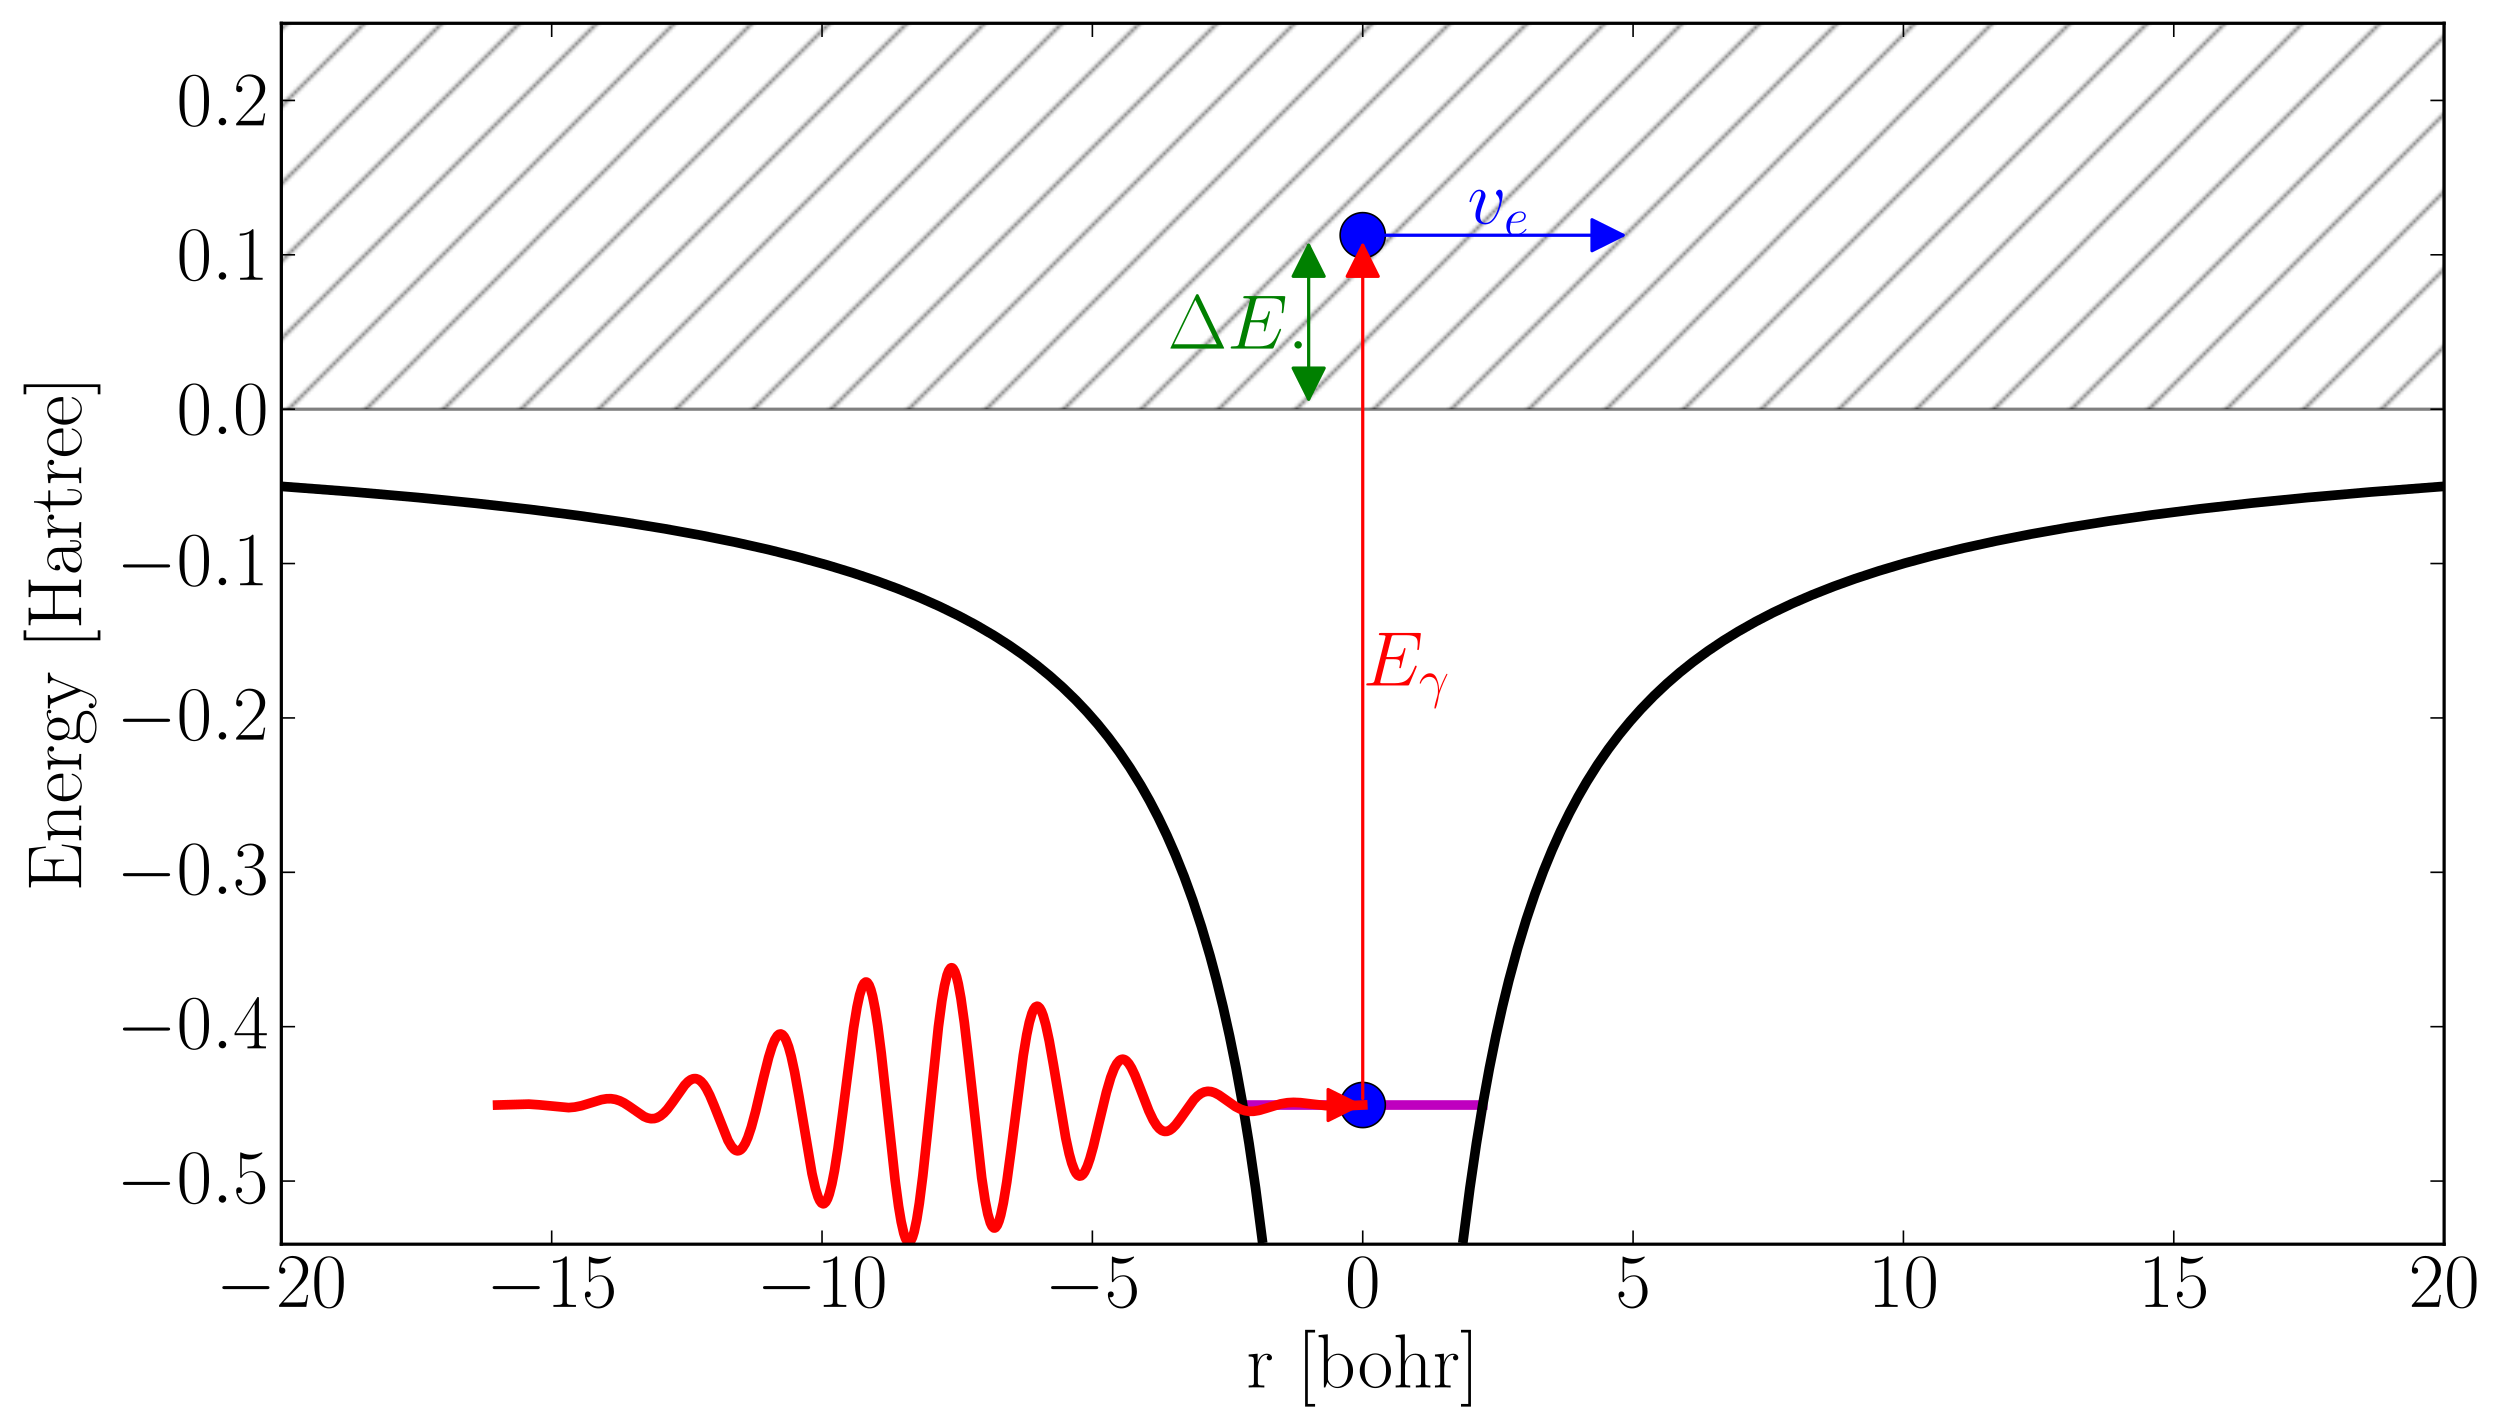 <?xml version="1.0" encoding="utf-8" standalone="no"?>
<!DOCTYPE svg PUBLIC "-//W3C//DTD SVG 1.1//EN"
  "http://www.w3.org/Graphics/SVG/1.1/DTD/svg11.dtd">
<!-- Created with matplotlib (http://matplotlib.org/) -->
<svg height="442pt" version="1.1" viewBox="0 0 774 442" width="774pt" xmlns="http://www.w3.org/2000/svg" xmlns:xlink="http://www.w3.org/1999/xlink">
 <defs>
  <style type="text/css">
*{stroke-linecap:square;stroke-linejoin:round;}
  </style>
 </defs>
 <g id="figure_1">
  <g id="patch_1">
   <path d="
M0 442.674
L774.866 442.674
L774.866 0
L0 0
z
" style="fill:none;opacity:0.0;"/>
  </g>
  <g id="axes_1">
   <g id="patch_2">
    <path d="
M87.101 385.2
L756.701 385.2
L756.701 7.2
L87.101 7.2
z
" style="fill:none;opacity:0.0;"/>
   </g>
   <g id="patch_3">
    <path clip-path="url(#p7af64924b3)" d="
M87.101 126.684
L756.701 126.684
L756.701 7.2
L87.101 7.2
z
" style="fill:url(#h97499df24c);opacity:0.5;stroke:#000000;"/>
   </g>
   <g id="line2d_1">
    <path clip-path="url(#p7af64924b3)" d="
M384.763 342.114
L459.038 342.114" style="fill:none;stroke:#bf00bf;stroke-width:3.0;"/>
   </g>
   <g id="line2d_2">
    <path clip-path="url(#p7af64924b3)" d="
M87.101 150.58
L109.219 152.271
L129.328 154.029
L147.425 155.832
L164.182 157.727
L178.928 159.612
L193.003 161.636
L205.738 163.696
L217.133 165.755
L227.857 167.915
L237.911 170.168
L247.295 172.505
L256.009 174.911
L264.052 177.369
L271.425 179.852
L278.128 182.331
L284.83 185.052
L290.863 187.739
L296.895 190.686
L302.257 193.554
L307.619 196.692
L312.311 199.689
L317.003 202.954
L321.025 205.995
L325.046 209.288
L329.068 212.867
L333.09 216.77
L336.441 220.302
L339.792 224.124
L343.144 228.27
L346.495 232.785
L349.846 237.72
L353.198 243.136
L355.879 247.865
L358.56 252.995
L361.241 258.577
L363.922 264.677
L366.603 271.367
L369.284 278.74
L371.965 286.904
L374.646 295.994
L376.657 303.519
L378.668 311.744
L380.679 320.771
L382.69 330.725
L384.701 341.754
L386.711 354.044
L388.722 367.823
L390.733 383.38
M453.068 383.38
L455.079 367.823
L457.09 354.044
L459.101 341.754
L461.111 330.725
L463.122 320.771
L465.133 311.744
L467.144 303.519
L469.825 293.626
L472.506 284.782
L475.187 276.827
L477.868 269.634
L480.549 263.1
L483.23 257.136
L485.911 251.672
L488.592 246.647
L491.274 242.011
L494.625 236.696
L497.976 231.85
L501.328 227.413
L504.679 223.335
L508.03 219.574
L512.052 215.43
L516.074 211.64
L520.095 208.161
L524.117 204.955
L528.809 201.52
L533.501 198.374
L538.192 195.481
L543.555 192.449
L548.917 189.672
L554.949 186.817
L560.982 184.208
L567.684 181.564
L574.387 179.151
L581.76 176.731
L589.803 174.334
L598.517 171.983
L607.901 169.698
L617.955 167.492
L628.679 165.375
L640.074 163.354
L652.809 161.332
L666.214 159.431
L680.96 157.567
L697.046 155.761
L714.474 154.029
L733.911 152.326
L755.36 150.676
L756.701 150.58
L756.701 150.58" style="fill:none;stroke:#000000;stroke-width:3.0;"/>
   </g>
   <g id="line2d_3">
    <defs>
     <path d="
M0 7
C1.856 7 3.637 6.262 4.95 4.95
C6.262 3.637 7 1.856 7 0
C7 -1.856 6.262 -3.637 4.95 -4.95
C3.637 -6.262 1.856 -7 0 -7
C-1.856 -7 -3.637 -6.262 -4.95 -4.95
C-6.262 -3.637 -7 -1.856 -7 0
C-7 1.856 -6.262 3.637 -4.95 4.95
C-3.637 6.262 -1.856 7 0 7
z
" id="me28cbefb4d" style="stroke:#000000;stroke-linecap:butt;stroke-width:0.5;"/>
    </defs>
    <g clip-path="url(#p7af64924b3)">
     <use style="fill:#0000ff;opacity:0.6;stroke:#000000;stroke-linecap:butt;stroke-width:0.5;" x="421.901" xlink:href="#me28cbefb4d" y="342.114"/>
    </g>
   </g>
   <g id="line2d_4">
    <defs>
     <path d="
M0 7
C1.856 7 3.637 6.262 4.95 4.95
C6.262 3.637 7 1.856 7 0
C7 -1.856 6.262 -3.637 4.95 -4.95
C3.637 -6.262 1.856 -7 0 -7
C-1.856 -7 -3.637 -6.262 -4.95 -4.95
C-6.262 -3.637 -7 -1.856 -7 0
C-7 1.856 -6.262 3.637 -4.95 4.95
C-3.637 6.262 -1.856 7 0 7
z
" id="mdfd1f8ea2e" style="stroke:#000000;stroke-linecap:butt;stroke-width:0.5;"/>
    </defs>
    <g clip-path="url(#p7af64924b3)">
     <use style="fill:#0000ff;stroke:#000000;stroke-linecap:butt;stroke-width:0.5;" x="421.901" xlink:href="#mdfd1f8ea2e" y="72.826"/>
    </g>
   </g>
   <g id="line2d_5">
    <path clip-path="url(#p7af64924b3)" d="
M154.061 342.114
L163.712 341.834
L166.93 342.057
L176.045 342.922
L177.922 342.759
L180.067 342.327
L182.748 341.508
L186.234 340.441
L187.842 340.179
L189.183 340.161
L190.523 340.366
L191.864 340.806
L193.204 341.471
L194.813 342.511
L199.371 345.664
L200.443 346.118
L201.516 346.344
L202.588 346.298
L203.392 346.066
L204.465 345.484
L205.537 344.596
L206.61 343.431
L208.218 341.283
L211.972 335.966
L213.044 334.863
L213.849 334.285
L214.653 333.966
L215.457 333.938
L216.262 334.222
L217.066 334.831
L217.87 335.765
L218.675 337.011
L219.747 339.108
L221.088 342.284
L225.377 353.056
L226.45 354.893
L227.254 355.81
L227.79 356.168
L228.326 356.305
L228.863 356.212
L229.399 355.879
L229.935 355.303
L230.739 353.987
L231.544 352.145
L232.616 348.945
L233.957 343.979
L236.37 333.734
L237.978 327.35
L239.051 323.91
L239.855 321.963
L240.659 320.674
L241.196 320.22
L241.732 320.112
L242.268 320.363
L242.804 320.98
L243.341 321.963
L244.145 324.111
L244.949 327.024
L246.022 331.96
L247.362 339.434
L251.384 363.312
L252.456 367.99
L253.261 370.547
L253.797 371.727
L254.333 372.451
L254.869 372.698
L255.137 372.637
L255.674 372.142
L256.21 371.148
L256.746 369.661
L257.55 366.539
L258.355 362.425
L259.427 355.618
L260.768 345.557
L264.253 318.324
L265.325 311.818
L266.13 308.075
L266.934 305.488
L267.47 304.468
L268.006 304.042
L268.275 304.056
L268.543 304.223
L269.079 305.018
L269.615 306.421
L270.151 308.417
L270.956 312.461
L271.76 317.65
L272.832 326.044
L274.441 340.706
L277.122 365.377
L278.195 373.427
L278.999 378.241
L279.803 381.796
L280.339 383.393
L280.876 384.338
L281.144 384.559
L281.412 384.61
L281.68 384.491
L281.948 384.203
L282.484 383.12
L283.021 381.376
L283.825 377.583
L284.629 372.499
L285.702 364.031
L287.042 351.52
L290.528 317.923
L291.6 309.901
L292.404 305.229
L293.209 301.898
L293.745 300.483
L294.281 299.736
L294.549 299.618
L294.817 299.669
L295.085 299.89
L295.622 300.834
L296.158 302.432
L296.694 304.654
L297.498 309.067
L298.571 316.688
L299.911 328.256
L303.933 364.623
L305.005 371.767
L305.81 375.811
L306.614 378.583
L307.15 379.684
L307.686 380.172
L307.955 380.186
L308.223 380.048
L308.759 379.322
L309.295 378.014
L309.831 376.153
L310.636 372.41
L311.708 365.904
L313.049 356.012
L316.802 326.783
L317.875 320.328
L318.679 316.533
L319.483 313.762
L320.019 312.52
L320.556 311.776
L321.092 311.53
L321.36 311.593
L321.896 312.08
L322.432 313.036
L322.969 314.432
L323.773 317.282
L324.845 322.274
L326.186 329.877
L329.939 352.268
L331.012 357.204
L331.816 360.116
L332.621 362.264
L333.157 363.248
L333.693 363.865
L334.229 364.116
L334.765 364.008
L335.302 363.554
L335.838 362.772
L336.642 361.034
L337.446 358.704
L338.519 354.874
L340.396 347.037
L342.541 338.156
L343.881 333.583
L344.954 330.798
L345.758 329.303
L346.562 328.349
L347.098 328.016
L347.635 327.922
L348.171 328.06
L348.707 328.418
L349.511 329.335
L350.316 330.655
L351.388 332.913
L352.997 336.979
L355.678 343.912
L357.018 346.737
L358.091 348.462
L358.895 349.396
L359.699 350.006
L360.504 350.29
L361.308 350.262
L362.112 349.943
L362.917 349.365
L363.989 348.262
L365.33 346.502
L369.619 340.482
L370.692 339.382
L371.764 338.569
L372.837 338.065
L373.909 337.871
L374.982 337.965
L376.054 338.312
L377.395 339.023
L379.271 340.331
L382.489 342.599
L384.097 343.422
L385.438 343.862
L386.778 344.066
L388.119 344.049
L389.728 343.787
L391.872 343.17
L396.43 341.77
L398.575 341.402
L400.452 341.295
L402.597 341.385
L405.814 341.766
L410.372 342.292
L413.589 342.419
L417.343 342.328
L421.901 342.114
L421.901 342.114" style="fill:none;stroke:#ff0000;stroke-width:3.0;"/>
   </g>
   <g id="matplotlib.axis_1">
    <g id="xtick_1">
     <g id="line2d_6">
      <defs>
       <path d="
M0 0
L0 -4" id="mcb557df647" style="stroke:#000000;stroke-linecap:butt;stroke-width:0.5;"/>
      </defs>
      <g>
       <use style="stroke:#000000;stroke-linecap:butt;stroke-width:0.5;" x="87.101" xlink:href="#mcb557df647" y="385.2"/>
      </g>
     </g>
     <g id="line2d_7">
      <defs>
       <path d="
M0 0
L0 4" id="mdad270ee8e" style="stroke:#000000;stroke-linecap:butt;stroke-width:0.5;"/>
      </defs>
      <g>
       <use style="stroke:#000000;stroke-linecap:butt;stroke-width:0.5;" x="87.101" xlink:href="#mdad270ee8e" y="7.2"/>
      </g>
     </g>
     <g id="text_1">
      <!-- $-20$ -->
      <defs>
       <path d="
M65.906 23
C67.594 23 69.406 23 69.406 25
C69.406 27 67.594 27 65.906 27
L11.797 27
C10.094 27 8.297 27 8.297 25
C8.297 23 10.094 23 11.797 23
z
" id="CMSY10-0"/>
       <path d="
M41.703 15.453
L39.906 15.453
C38.906 8.375 38.094 7.172 37.703 6.562
C37.203 5.766 30 5.766 28.594 5.766
L9.406 5.766
C13 9.672 20 16.75 28.5 24.953
C34.594 30.734 41.703 37.531 41.703 47.422
C41.703 59.219 32.297 66 21.797 66
C10.797 66 4.094 56.312 4.094 47.344
C4.094 43.438 7 42.938 8.203 42.938
C9.203 42.938 12.203 43.547 12.203 47.031
C12.203 50.109 9.594 51 8.203 51
C7.594 51 7 50.906 6.594 50.703
C8.5 59.219 14.297 63.406 20.406 63.406
C29.094 63.406 34.797 56.516 34.797 47.422
C34.797 38.734 29.703 31.25 24 24.75
L4.094 2.281
L4.094 0
L39.297 0
z
" id="CMR17-50"/>
       <path d="
M42 31.641
C42 37.75 41.906 48.125 37.703 56.109
C34 63.109 28.094 65.594 22.906 65.594
C18.094 65.594 12 63.406 8.203 56.203
C4.203 48.719 3.797 39.438 3.797 31.641
C3.797 25.953 3.906 17.281 7 9.672
C11.297 -0.609 19 -2 22.906 -2
C27.5 -2 34.5 -0.109 38.594 9.375
C41.594 16.281 42 24.359 42 31.641
M22.906 -0.406
C16.5 -0.406 12.703 5.078 11.297 12.688
C10.203 18.562 10.203 27.156 10.203 32.75
C10.203 40.438 10.203 46.828 11.5 52.922
C13.406 61.391 19 64 22.906 64
C27 64 32.297 61.297 34.203 53.125
C35.5 47.438 35.594 40.734 35.594 32.75
C35.594 26.25 35.594 18.266 34.406 12.375
C32.297 1.484 26.406 -0.406 22.906 -0.406" id="CMR17-48"/>
      </defs>
      <g transform="translate(66.836 406.605)scale(0.24 -0.24)">
       <use transform="translate(0.0 8.302)scale(0.996)" xlink:href="#CMSY10-0"/>
       <use transform="translate(77.487 8.302)scale(0.996)" xlink:href="#CMR17-50"/>
       <use transform="translate(123.178 8.302)scale(0.996)" xlink:href="#CMR17-48"/>
      </g>
     </g>
    </g>
    <g id="xtick_2">
     <g id="line2d_8">
      <g>
       <use style="stroke:#000000;stroke-linecap:butt;stroke-width:0.5;" x="170.801" xlink:href="#mcb557df647" y="385.2"/>
      </g>
     </g>
     <g id="line2d_9">
      <g>
       <use style="stroke:#000000;stroke-linecap:butt;stroke-width:0.5;" x="170.801" xlink:href="#mdad270ee8e" y="7.2"/>
      </g>
     </g>
     <g id="text_2">
      <!-- $-15$ -->
      <defs>
       <path d="
M26.594 63.312
C26.594 65.406 26.5 65.5 25.094 65.5
C21.203 61.188 15.297 59.797 9.703 59.797
C9.406 59.797 8.906 59.797 8.797 59.5
C8.703 59.297 8.703 59.094 8.703 57
C11.797 57 17 57.594 21 59.984
L21 7.203
C21 3.688 20.797 2.5 12.203 2.5
L9.203 2.5
L9.203 0
C14 0 19 0 23.797 0
C28.594 0 33.594 0 38.406 0
L38.406 2.5
L35.406 2.5
C26.797 2.5 26.594 3.594 26.594 7.156
z
" id="CMR17-49"/>
       <path d="
M11.406 57.688
C12.406 57.281 16.5 56 20.703 56
C30 56 35.094 61.016 38 63.922
C38 64.734 38 65.25 37.406 65.25
C37.297 65.25 37.094 65.25 36.297 64.828
C32.797 63.312 28.703 62.078 23.703 62.078
C20.703 62.078 16.203 62.5 11.297 64.734
C10.203 65.25 10 65.25 9.906 65.25
C9.406 65.25 9.297 65.141 9.297 63.156
L9.297 34.281
C9.297 32.5 9.297 32 10.297 32
C10.797 32 11 32.203 11.5 32.906
C14.703 37.484 19.094 39.406 24.094 39.406
C27.594 39.406 35.094 37.219 35.094 20.141
C35.094 16.953 35.094 11.172 32.094 6.578
C29.594 2.484 25.703 0.391 21.406 0.391
C14.797 0.391 8.094 5 6.297 12.719
C6.703 12.609 7.5 12.422 7.906 12.422
C9.203 12.422 11.703 13.125 11.703 16.219
C11.703 18.906 9.797 20 7.906 20
C5.594 20 4.094 18.594 4.094 15.797
C4.094 7.094 11 -2 21.594 -2
C31.906 -2 41.703 6.875 41.703 19.75
C41.703 31.719 33.906 41 24.203 41
C19.094 41 14.797 39.094 11.406 35.453
z
" id="CMR17-53"/>
      </defs>
      <g transform="translate(150.536 406.605)scale(0.24 -0.24)">
       <use transform="translate(0.0 8.302)scale(0.996)" xlink:href="#CMSY10-0"/>
       <use transform="translate(77.487 8.302)scale(0.996)" xlink:href="#CMR17-49"/>
       <use transform="translate(123.178 8.302)scale(0.996)" xlink:href="#CMR17-53"/>
      </g>
     </g>
    </g>
    <g id="xtick_3">
     <g id="line2d_10">
      <g>
       <use style="stroke:#000000;stroke-linecap:butt;stroke-width:0.5;" x="254.501" xlink:href="#mcb557df647" y="385.2"/>
      </g>
     </g>
     <g id="line2d_11">
      <g>
       <use style="stroke:#000000;stroke-linecap:butt;stroke-width:0.5;" x="254.501" xlink:href="#mdad270ee8e" y="7.2"/>
      </g>
     </g>
     <g id="text_3">
      <!-- $-10$ -->
      <g transform="translate(234.236 406.605)scale(0.24 -0.24)">
       <use transform="translate(0.0 8.302)scale(0.996)" xlink:href="#CMSY10-0"/>
       <use transform="translate(77.487 8.302)scale(0.996)" xlink:href="#CMR17-49"/>
       <use transform="translate(123.178 8.302)scale(0.996)" xlink:href="#CMR17-48"/>
      </g>
     </g>
    </g>
    <g id="xtick_4">
     <g id="line2d_12">
      <g>
       <use style="stroke:#000000;stroke-linecap:butt;stroke-width:0.5;" x="338.201" xlink:href="#mcb557df647" y="385.2"/>
      </g>
     </g>
     <g id="line2d_13">
      <g>
       <use style="stroke:#000000;stroke-linecap:butt;stroke-width:0.5;" x="338.201" xlink:href="#mdad270ee8e" y="7.2"/>
      </g>
     </g>
     <g id="text_4">
      <!-- $-5$ -->
      <g transform="translate(323.419 406.605)scale(0.24 -0.24)">
       <use transform="translate(0.0 8.302)scale(0.996)" xlink:href="#CMSY10-0"/>
       <use transform="translate(77.487 8.302)scale(0.996)" xlink:href="#CMR17-53"/>
      </g>
     </g>
    </g>
    <g id="xtick_5">
     <g id="line2d_14">
      <g>
       <use style="stroke:#000000;stroke-linecap:butt;stroke-width:0.5;" x="421.901" xlink:href="#mcb557df647" y="385.2"/>
      </g>
     </g>
     <g id="line2d_15">
      <g>
       <use style="stroke:#000000;stroke-linecap:butt;stroke-width:0.5;" x="421.901" xlink:href="#mdad270ee8e" y="7.2"/>
      </g>
     </g>
     <g id="text_5">
      <!-- $0$ -->
      <g transform="translate(416.418 404.613)scale(0.24 -0.24)">
       <use transform="scale(0.996)" xlink:href="#CMR17-48"/>
      </g>
     </g>
    </g>
    <g id="xtick_6">
     <g id="line2d_16">
      <g>
       <use style="stroke:#000000;stroke-linecap:butt;stroke-width:0.5;" x="505.601" xlink:href="#mcb557df647" y="385.2"/>
      </g>
     </g>
     <g id="line2d_17">
      <g>
       <use style="stroke:#000000;stroke-linecap:butt;stroke-width:0.5;" x="505.601" xlink:href="#mdad270ee8e" y="7.2"/>
      </g>
     </g>
     <g id="text_6">
      <!-- $5$ -->
      <g transform="translate(500.118 404.613)scale(0.24 -0.24)">
       <use transform="scale(0.996)" xlink:href="#CMR17-53"/>
      </g>
     </g>
    </g>
    <g id="xtick_7">
     <g id="line2d_18">
      <g>
       <use style="stroke:#000000;stroke-linecap:butt;stroke-width:0.5;" x="589.301" xlink:href="#mcb557df647" y="385.2"/>
      </g>
     </g>
     <g id="line2d_19">
      <g>
       <use style="stroke:#000000;stroke-linecap:butt;stroke-width:0.5;" x="589.301" xlink:href="#mdad270ee8e" y="7.2"/>
      </g>
     </g>
     <g id="text_7">
      <!-- $10$ -->
      <g transform="translate(578.335 404.613)scale(0.24 -0.24)">
       <use transform="scale(0.996)" xlink:href="#CMR17-49"/>
       <use transform="translate(45.69 0.0)scale(0.996)" xlink:href="#CMR17-48"/>
      </g>
     </g>
    </g>
    <g id="xtick_8">
     <g id="line2d_20">
      <g>
       <use style="stroke:#000000;stroke-linecap:butt;stroke-width:0.5;" x="673.001" xlink:href="#mcb557df647" y="385.2"/>
      </g>
     </g>
     <g id="line2d_21">
      <g>
       <use style="stroke:#000000;stroke-linecap:butt;stroke-width:0.5;" x="673.001" xlink:href="#mdad270ee8e" y="7.2"/>
      </g>
     </g>
     <g id="text_8">
      <!-- $15$ -->
      <g transform="translate(662.035 404.613)scale(0.24 -0.24)">
       <use transform="scale(0.996)" xlink:href="#CMR17-49"/>
       <use transform="translate(45.69 0.0)scale(0.996)" xlink:href="#CMR17-53"/>
      </g>
     </g>
    </g>
    <g id="xtick_9">
     <g id="line2d_22">
      <g>
       <use style="stroke:#000000;stroke-linecap:butt;stroke-width:0.5;" x="756.701" xlink:href="#mcb557df647" y="385.2"/>
      </g>
     </g>
     <g id="line2d_23">
      <g>
       <use style="stroke:#000000;stroke-linecap:butt;stroke-width:0.5;" x="756.701" xlink:href="#mdad270ee8e" y="7.2"/>
      </g>
     </g>
     <g id="text_9">
      <!-- $20$ -->
      <g transform="translate(745.735 404.613)scale(0.24 -0.24)">
       <use transform="scale(0.996)" xlink:href="#CMR17-50"/>
       <use transform="translate(45.69 0.0)scale(0.996)" xlink:href="#CMR17-48"/>
      </g>
     </g>
    </g>
    <g id="text_10">
     <!-- r [bohr] -->
     <defs>
      <path d="
M23.5 -25
L23.5 -21.516
L14.094 -21.516
L14.094 71
L23.5 71
L23.5 74.484
L10.594 74.484
L10.594 -25
z
" id="CMR17-91"/>
      <path d="
M14.297 74.484
L1.406 74.484
L1.406 71
L10.797 71
L10.797 -21.516
L1.406 -21.516
L1.406 -25
L14.297 -25
z
" id="CMR17-93"/>
      <path d="
M15 68.688
L3.094 67.594
L3.094 65
C9 65 9.906 64.406 9.906 59.641
L9.906 -0.203
L11.703 -0.203
L14.594 6.891
C17.5 2.203 21.797 -1 27.594 -1
C37.594 -1 47.703 7.812 47.703 21.406
C47.703 34.188 38.703 43.594 28.594 43.594
C22.406 43.594 18 40.297 15 36.406
z

M15.203 31.312
C15.203 33.094 15.203 33.406 16.594 35.5
C20.5 41.516 26.094 42 28 42
C31 42 41.297 40.391 41.297 21.5
C41.297 1.688 29.5 0.594 27.094 0.594
C24 0.594 19.5 1.781 16.297 7.594
C15.203 9.5 15.203 9.703 15.203 11.484
z
" id="CMR17-98"/>
      <path d="
M41.5 30.203
C41.5 35.297 40.5 43.594 28.703 43.594
C20.5 43.594 16.5 37 15.297 33.703
L15.203 33.703
L15.203 68.688
L3.297 67.594
L3.297 65
C9.203 65 10.094 64.406 10.094 59.641
L10.094 6.656
C10.094 2.875 9.703 2.391 3.297 2.391
L3.297 -0.203
C5.703 0 10.094 0 12.703 0
C15.297 0 19.797 0 22.203 -0.203
L22.203 2.391
C15.797 2.391 15.406 2.781 15.406 6.688
L15.406 25.906
C15.406 35.109 21 42 28 42
C35.406 42 36.203 35.406 36.203 30.594
L36.203 6.688
C36.203 2.875 35.797 2.391 29.406 2.391
L29.406 -0.203
C31.797 0 36.203 0 38.797 0
C41.406 0 45.906 0 48.297 -0.203
L48.297 2.391
C41.906 2.391 41.5 2.781 41.5 6.688
z
" id="CMR17-104"/>
      <path d="
M15 23.391
C15 33 19.094 42 26.594 42
C27.297 42 28 41.906 28.703 41.594
C28.703 41.594 26.5 40.891 26.5 38.312
C26.5 35.906 28.406 34.906 29.906 34.906
C31.094 34.906 33.297 35.609 33.297 38.406
C33.297 41.609 30.094 43.594 26.703 43.594
C19.094 43.594 15.797 36.203 14.797 32.703
L14.703 32.703
L14.703 43.594
L3.094 42.5
L3.094 39.906
C9 39.906 9.906 39.297 9.906 34.5
L9.906 6.688
C9.906 2.875 9.5 2.391 3.094 2.391
L3.094 -0.203
C5.5 0 10.094 0 12.703 0
C15.594 0 20.703 0 23.406 -0.203
L23.406 2.391
C16.203 2.391 15 2.391 15 6.875
z
" id="CMR17-114"/>
      <path d="
M43.094 21.188
C43.094 34 33.797 44 22.906 44
C12 44 2.703 34 2.703 21.188
C2.703 8.609 12 -1 22.906 -1
C33.797 -1 43.094 8.609 43.094 21.188
M22.906 0.797
C18.203 0.797 14.203 3.594 11.906 7.5
C9.406 11.984 9.094 17.594 9.094 22
C9.094 26.203 9.297 31.406 11.906 35.906
C13.906 39.203 17.797 42.406 22.906 42.406
C27.406 42.406 31.203 39.906 33.594 36.406
C36.703 31.703 36.703 25.109 36.703 22
C36.703 18.094 36.5 12.109 33.797 7.297
C31 2.703 26.703 0.797 22.906 0.797" id="CMR17-111"/>
     </defs>
     <g transform="translate(385.845 435.474)scale(0.24 -0.24)">
      <use transform="translate(0.0 24.823)scale(0.996)" xlink:href="#CMR17-114"/>
      <use transform="translate(65.357 24.823)scale(0.996)" xlink:href="#CMR17-91"/>
      <use transform="translate(90.228 24.823)scale(0.996)" xlink:href="#CMR17-98"/>
      <use transform="translate(143.726 24.823)scale(0.996)" xlink:href="#CMR17-111"/>
      <use transform="translate(189.416 24.823)scale(0.996)" xlink:href="#CMR17-104"/>
      <use transform="translate(240.311 24.823)scale(0.996)" xlink:href="#CMR17-114"/>
      <use transform="translate(275.592 24.823)scale(0.996)" xlink:href="#CMR17-93"/>
     </g>
    </g>
   </g>
   <g id="matplotlib.axis_2">
    <g id="ytick_1">
     <g id="line2d_24">
      <defs>
       <path d="
M0 0
L4 0" id="mc8fcea1516" style="stroke:#000000;stroke-linecap:butt;stroke-width:0.5;"/>
      </defs>
      <g>
       <use style="stroke:#000000;stroke-linecap:butt;stroke-width:0.5;" x="87.101" xlink:href="#mc8fcea1516" y="365.651"/>
      </g>
     </g>
     <g id="line2d_25">
      <defs>
       <path d="
M0 0
L-4 0" id="m0d5b0a6425" style="stroke:#000000;stroke-linecap:butt;stroke-width:0.5;"/>
      </defs>
      <g>
       <use style="stroke:#000000;stroke-linecap:butt;stroke-width:0.5;" x="756.701" xlink:href="#m0d5b0a6425" y="365.651"/>
      </g>
     </g>
     <g id="text_11">
      <!-- $-0.5$ -->
      <defs>
       <path d="
M18.406 4.797
C18.406 7.688 16 9.672 13.594 9.672
C10.703 9.672 8.703 7.281 8.703 4.891
C8.703 2 11.094 0 13.5 0
C16.406 0 18.406 2.391 18.406 4.797" id="CMMI12-58"/>
      </defs>
      <g transform="translate(36.069 374.353)scale(0.24 -0.24)">
       <use transform="translate(0.0 8.302)scale(0.996)" xlink:href="#CMSY10-0"/>
       <use transform="translate(77.487 8.302)scale(0.996)" xlink:href="#CMR17-48"/>
       <use transform="translate(123.178 8.302)scale(0.996)" xlink:href="#CMMI12-58"/>
       <use transform="translate(150.275 8.302)scale(0.996)" xlink:href="#CMR17-53"/>
      </g>
     </g>
    </g>
    <g id="ytick_2">
     <g id="line2d_26">
      <g>
       <use style="stroke:#000000;stroke-linecap:butt;stroke-width:0.5;" x="87.101" xlink:href="#mc8fcea1516" y="317.857"/>
      </g>
     </g>
     <g id="line2d_27">
      <g>
       <use style="stroke:#000000;stroke-linecap:butt;stroke-width:0.5;" x="756.701" xlink:href="#m0d5b0a6425" y="317.857"/>
      </g>
     </g>
     <g id="text_12">
      <!-- $-0.4$ -->
      <defs>
       <path d="
M33.594 64.328
C33.594 66.406 33.5 66.5 31.703 66.5
L2 19.594
L2 17
L27.797 17
L27.797 7.141
C27.797 3.5 27.594 2.5 20.594 2.5
L18.703 2.5
L18.703 0
C21.906 0 27.297 0 30.703 0
C34.094 0 39.5 0 42.703 0
L42.703 2.5
L40.797 2.5
C33.797 2.5 33.594 3.5 33.594 7.141
L33.594 17
L43.797 17
L43.797 19.594
L33.594 19.594
z

M28.094 57.766
L28.094 19.594
L4 19.594
z
" id="CMR17-52"/>
      </defs>
      <g transform="translate(36.069 326.56)scale(0.24 -0.24)">
       <use transform="translate(0.0 8.302)scale(0.996)" xlink:href="#CMSY10-0"/>
       <use transform="translate(77.487 8.302)scale(0.996)" xlink:href="#CMR17-48"/>
       <use transform="translate(123.178 8.302)scale(0.996)" xlink:href="#CMMI12-58"/>
       <use transform="translate(150.275 8.302)scale(0.996)" xlink:href="#CMR17-52"/>
      </g>
     </g>
    </g>
    <g id="ytick_3">
     <g id="line2d_28">
      <g>
       <use style="stroke:#000000;stroke-linecap:butt;stroke-width:0.5;" x="87.101" xlink:href="#mc8fcea1516" y="270.064"/>
      </g>
     </g>
     <g id="line2d_29">
      <g>
       <use style="stroke:#000000;stroke-linecap:butt;stroke-width:0.5;" x="756.701" xlink:href="#m0d5b0a6425" y="270.064"/>
      </g>
     </g>
     <g id="text_13">
      <!-- $-0.3$ -->
      <defs>
       <path d="
M22.094 33.703
C31 33.703 34.906 25.969 34.906 17.031
C34.906 5 28.5 0.391 22.703 0.391
C17.406 0.391 8.797 3.031 6.094 10.828
C6.594 10.625 7.094 10.625 7.594 10.625
C10 10.625 11.797 12.219 11.797 14.812
C11.797 17.703 9.594 19 7.594 19
C5.906 19 3.297 18.203 3.297 14.469
C3.297 5.234 12.297 -2 22.906 -2
C34 -2 42.5 6.719 42.5 16.953
C42.5 26.672 34.5 33.688 25 34.797
C32.594 36.375 39.906 43.062 39.906 52.016
C39.906 59.688 32 65.297 23 65.297
C13.906 65.297 5.906 59.828 5.906 52.016
C5.906 48.594 8.5 48 9.797 48
C11.906 48 13.703 49.297 13.703 51.891
C13.703 54.469 11.906 55.766 9.797 55.766
C9.406 55.766 8.906 55.766 8.5 55.562
C11.406 61.859 19.297 63 22.797 63
C26.297 63 32.906 61.328 32.906 51.875
C32.906 49.109 32.5 44.188 29.094 39.844
C26.094 36 22.703 36 19.406 35.594
C18.906 35.594 16.594 35.594 16.203 35.594
C15.5 35.484 15.094 35.391 15.094 34.594
C15.094 33.812 15.203 33.703 17.203 33.703
z
" id="CMR17-51"/>
      </defs>
      <g transform="translate(36.069 278.766)scale(0.24 -0.24)">
       <use transform="translate(0.0 8.302)scale(0.996)" xlink:href="#CMSY10-0"/>
       <use transform="translate(77.487 8.302)scale(0.996)" xlink:href="#CMR17-48"/>
       <use transform="translate(123.178 8.302)scale(0.996)" xlink:href="#CMMI12-58"/>
       <use transform="translate(150.275 8.302)scale(0.996)" xlink:href="#CMR17-51"/>
      </g>
     </g>
    </g>
    <g id="ytick_4">
     <g id="line2d_30">
      <g>
       <use style="stroke:#000000;stroke-linecap:butt;stroke-width:0.5;" x="87.101" xlink:href="#mc8fcea1516" y="222.27"/>
      </g>
     </g>
     <g id="line2d_31">
      <g>
       <use style="stroke:#000000;stroke-linecap:butt;stroke-width:0.5;" x="756.701" xlink:href="#m0d5b0a6425" y="222.27"/>
      </g>
     </g>
     <g id="text_14">
      <!-- $-0.2$ -->
      <g transform="translate(36.069 230.973)scale(0.24 -0.24)">
       <use transform="translate(0.0 8.302)scale(0.996)" xlink:href="#CMSY10-0"/>
       <use transform="translate(77.487 8.302)scale(0.996)" xlink:href="#CMR17-48"/>
       <use transform="translate(123.178 8.302)scale(0.996)" xlink:href="#CMMI12-58"/>
       <use transform="translate(150.275 8.302)scale(0.996)" xlink:href="#CMR17-50"/>
      </g>
     </g>
    </g>
    <g id="ytick_5">
     <g id="line2d_32">
      <g>
       <use style="stroke:#000000;stroke-linecap:butt;stroke-width:0.5;" x="87.101" xlink:href="#mc8fcea1516" y="174.477"/>
      </g>
     </g>
     <g id="line2d_33">
      <g>
       <use style="stroke:#000000;stroke-linecap:butt;stroke-width:0.5;" x="756.701" xlink:href="#m0d5b0a6425" y="174.477"/>
      </g>
     </g>
     <g id="text_15">
      <!-- $-0.1$ -->
      <g transform="translate(36.069 183.18)scale(0.24 -0.24)">
       <use transform="translate(0.0 8.302)scale(0.996)" xlink:href="#CMSY10-0"/>
       <use transform="translate(77.487 8.302)scale(0.996)" xlink:href="#CMR17-48"/>
       <use transform="translate(123.178 8.302)scale(0.996)" xlink:href="#CMMI12-58"/>
       <use transform="translate(150.275 8.302)scale(0.996)" xlink:href="#CMR17-49"/>
      </g>
     </g>
    </g>
    <g id="ytick_6">
     <g id="line2d_34">
      <g>
       <use style="stroke:#000000;stroke-linecap:butt;stroke-width:0.5;" x="87.101" xlink:href="#mc8fcea1516" y="126.684"/>
      </g>
     </g>
     <g id="line2d_35">
      <g>
       <use style="stroke:#000000;stroke-linecap:butt;stroke-width:0.5;" x="756.701" xlink:href="#m0d5b0a6425" y="126.684"/>
      </g>
     </g>
     <g id="text_16">
      <!-- $0.0$ -->
      <g transform="translate(54.666 134.39)scale(0.24 -0.24)">
       <use transform="scale(0.996)" xlink:href="#CMR17-48"/>
       <use transform="translate(45.69 0.0)scale(0.996)" xlink:href="#CMMI12-58"/>
       <use transform="translate(72.788 0.0)scale(0.996)" xlink:href="#CMR17-48"/>
      </g>
     </g>
    </g>
    <g id="ytick_7">
     <g id="line2d_36">
      <g>
       <use style="stroke:#000000;stroke-linecap:butt;stroke-width:0.5;" x="87.101" xlink:href="#mc8fcea1516" y="78.89"/>
      </g>
     </g>
     <g id="line2d_37">
      <g>
       <use style="stroke:#000000;stroke-linecap:butt;stroke-width:0.5;" x="756.701" xlink:href="#m0d5b0a6425" y="78.89"/>
      </g>
     </g>
     <g id="text_17">
      <!-- $0.1$ -->
      <g transform="translate(54.666 86.597)scale(0.24 -0.24)">
       <use transform="scale(0.996)" xlink:href="#CMR17-48"/>
       <use transform="translate(45.69 0.0)scale(0.996)" xlink:href="#CMMI12-58"/>
       <use transform="translate(72.788 0.0)scale(0.996)" xlink:href="#CMR17-49"/>
      </g>
     </g>
    </g>
    <g id="ytick_8">
     <g id="line2d_38">
      <g>
       <use style="stroke:#000000;stroke-linecap:butt;stroke-width:0.5;" x="87.101" xlink:href="#mc8fcea1516" y="31.097"/>
      </g>
     </g>
     <g id="line2d_39">
      <g>
       <use style="stroke:#000000;stroke-linecap:butt;stroke-width:0.5;" x="756.701" xlink:href="#m0d5b0a6425" y="31.097"/>
      </g>
     </g>
     <g id="text_18">
      <!-- $0.2$ -->
      <g transform="translate(54.666 38.803)scale(0.24 -0.24)">
       <use transform="scale(0.996)" xlink:href="#CMR17-48"/>
       <use transform="translate(45.69 0.0)scale(0.996)" xlink:href="#CMMI12-58"/>
       <use transform="translate(72.788 0.0)scale(0.996)" xlink:href="#CMR17-50"/>
      </g>
     </g>
    </g>
    <g id="text_19">
     <!-- Energy [Hartree] -->
     <defs>
      <path d="
M60.703 25.078
L58.906 25.078
C56.703 10.516 55.406 2.594 37.797 2.594
L23.906 2.594
C19.906 2.594 19.703 3.078 19.703 6.469
L19.703 34
L29.094 34
C38.5 34 39.406 30.562 39.406 22.125
L41.203 22.125
L41.203 48
L39.406 48
C39.406 39.922 38.5 36.594 29.094 36.594
L19.703 36.594
L19.703 61.141
C19.703 64.5 19.906 65 23.906 65
L37.594 65
C53.094 65 54.906 58.859 56.297 45.656
L58.094 45.656
L55.703 67.578
L5.094 67.578
L5.094 65
C12 65 13.094 65 13.094 60.531
L13.094 7.047
C13.094 2.594 12 2.594 5.094 2.594
L5.094 0
L57.094 0
z
" id="CMR17-69"/>
      <path d="
M36 25.828
C36 32.375 36 35.844 31.797 39.734
C28.094 43 23.797 44 20.406 44
C12.5 44 6.797 37.609 6.797 30.797
C6.797 27 9.797 27 10.406 27
C11.703 27 14 27.781 14 30.531
C14 33 12.094 34.078 10.406 34.078
C10 34.078 9.5 33.969 9.203 33.875
C11.297 40.5 16.703 42.406 20.203 42.406
C25.203 42.406 30.703 37.953 30.703 29.453
L30.703 25
C24.797 25 17.703 24.203 12.094 21.203
C5.797 17.703 4 12.703 4 8.906
C4 1.203 13 -1 18.297 -1
C23.797 -1 28.906 2.172 31.094 7.984
C31.297 3.641 34.094 -0.281 38.5 -0.281
C40.594 -0.281 45.906 1.094 45.906 8.859
L45.906 14.375
L44.094 14.375
L44.094 8.781
C44.094 2.781 41.406 2 40.094 2
C36 2 36 7.156 36 11.531
z

M30.703 13.594
C30.703 4.953 24.5 0.594 19 0.594
C14 0.594 10.094 4.297 10.094 8.906
C10.094 11.891 11.406 17.188 17.203 20.391
C22 23.094 27.5 23.5 30.703 23.5
z
" id="CMR17-97"/>
      <path d="
M41.5 30.203
C41.5 35.297 40.5 43.594 28.703 43.594
C20.797 43.594 16.703 37.5 15.203 33.5
L15.094 33.5
L15.094 43.594
L3.297 42.5
L3.297 39.906
C9.203 39.906 10.094 39.297 10.094 34.5
L10.094 6.688
C10.094 2.875 9.703 2.391 3.297 2.391
L3.297 -0.203
C5.703 0 10.094 0 12.703 0
C15.297 0 19.797 0 22.203 -0.203
L22.203 2.391
C15.797 2.391 15.406 2.781 15.406 6.688
L15.406 25.906
C15.406 35.109 21 42 28 42
C35.406 42 36.203 35.406 36.203 30.594
L36.203 6.688
C36.203 2.875 35.797 2.391 29.406 2.391
L29.406 -0.203
C31.797 0 36.203 0 38.797 0
C41.406 0 45.906 0 48.297 -0.203
L48.297 2.391
C41.906 2.391 41.5 2.781 41.5 6.688
z
" id="CMR17-110"/>
      <path d="
M39 34.328
C41.5 40.406 46 40.406 47.406 40.406
L47.406 43
C45.5 43 43 43 41.094 43
C39 43 35.703 43 33.703 43.094
L33.703 40.5
C37.5 40.203 37.594 37.406 37.594 36.609
C37.594 35.625 37.406 35.125 36.906 33.922
L26 7.016
L14.094 36.031
C13.594 37.219 13.594 37.906 13.594 38.016
C13.594 40.203 15.906 40.406 18.297 40.406
L18.297 43.094
C15.906 43 11.594 43 9.094 43
C6.406 43 3.203 43 1 43.094
L1 40.406
C6.406 40.406 7 39.906 8.297 36.719
L23.203 0.234
C18.703 -11.531 16.094 -18.406 9.797 -18.406
C8.703 -18.406 6.203 -18.109 4.406 -16.312
C6.703 -16.109 7.703 -14.719 7.703 -13.016
C7.703 -11.328 6.5 -9.828 4.5 -9.828
C2.297 -9.828 1.203 -11.328 1.203 -13.125
C1.203 -17.109 5.297 -20 9.797 -20
C15.594 -20 19.203 -14.406 21.203 -9.438
z
" id="CMR17-121"/>
      <path d="
M15.094 40
L29.094 40
L29.094 42.578
L15.094 42.578
L15.094 61
L13.297 61
C13.094 50.703 9.594 41.688 1.094 41.688
L1.094 40
L9.797 40
L9.797 12.047
C9.797 10.156 9.797 -1 21.406 -1
C27.297 -1 30.703 4.781 30.703 12.141
L30.703 17.812
L28.906 17.812
L28.906 12.234
C28.906 5.375 26.203 0.797 22 0.797
C19.094 0.797 15.094 2.781 15.094 11.844
z
" id="CMR17-116"/>
      <path d="
M56.094 61.016
C56.094 65.5 57.203 65.5 64.094 65.5
L64.094 68
C61.203 68 55.906 68 52.797 68
C49.703 68 44.406 68 41.5 68
L41.5 65.5
C48.406 65.5 49.5 65.5 49.5 61
L49.5 36.578
L19.703 36.578
L19.703 61
C19.703 65.5 20.797 65.5 27.703 65.5
L27.703 68
C24.797 68 19.5 68 16.406 68
C13.297 68 8 68 5.094 68
L5.094 65.5
C12 65.5 13.094 65.5 13.094 61.016
L13.094 6.984
C13.094 2.5 12 2.5 5.094 2.5
L5.094 0
C8 0 13.297 0 16.406 0
C19.5 0 24.797 0 27.703 0
L27.703 2.5
C20.797 2.5 19.703 2.5 19.703 6.969
L19.703 34
L49.5 34
L49.5 6.969
C49.5 2.5 48.406 2.5 41.5 2.5
L41.5 0
C44.406 0 49.703 0 52.797 0
C55.906 0 61.203 0 64.094 0
L64.094 2.5
C57.203 2.5 56.094 2.5 56.094 6.984
z
" id="CMR17-72"/>
      <path d="
M11.094 18.188
C13 16.688 16.297 15 20.297 15
C28.203 15 35 21.203 35 29.5
C35 32.094 34.203 36.094 31.203 39.203
C34 42.062 38.094 43 40.406 43
C40.797 43 41.406 43 41.906 42.766
C41.5 42.672 40.594 42.281 40.594 40.734
C40.594 39.484 41.5 38.609 42.797 38.609
C44.297 38.609 45.094 39.578 45.094 40.844
C45.094 42.672 43.594 44.594 40.406 44.594
C36.406 44.594 32.906 42.781 30.094 40.312
C27.094 43.016 23.5 44 20.297 44
C12.406 44 5.594 37.797 5.594 29.5
C5.594 23.781 8.906 20.188 9.906 19.188
C6.906 15.688 6.906 11.609 6.906 11.109
C6.906 8.516 7.906 4.719 11.297 2.625
C6.094 1.328 2 -2.641 2 -7.594
C2 -14.734 11.5 -20 22.906 -20
C33.906 -20 43.797 -14.938 43.797 -7.484
C43.797 6 29 6 21.297 6
C19 6 14.906 6 14.406 6.109
C11.297 6.609 9.203 9.406 9.203 12.891
C9.203 13.781 9.203 16 11.094 18.188
M20.297 16.688
C11.5 16.688 11.5 27.5 11.5 29.516
C11.5 31.5 11.5 42.312 20.297 42.312
C29.094 42.312 29.094 31.5 29.094 29.516
C29.094 27.5 29.094 16.688 20.297 16.688
M22.906 -18.297
C12.906 -18.297 6 -13.047 6 -7.594
C6 -4.516 7.703 -1.641 9.906 -0.062
C12.406 1.625 13.406 1.625 20.203 1.625
C28.406 1.625 39.797 1.625 39.797 -7.594
C39.797 -13.047 32.906 -18.297 22.906 -18.297" id="CMR17-103"/>
      <path d="
M38.094 23
C38.5 23.406 38.5 23.609 38.5 24.625
C38.5 34.969 33.094 44 21.703 44
C11.094 44 2.703 33.891 2.703 21.609
C2.703 8.609 12.203 -1 22.797 -1
C34 -1 38.406 9.469 38.406 11.547
C38.406 12.25 37.797 12.25 37.594 12.25
C36.906 12.25 36.797 12.047 36.406 10.875
C34.203 4.141 28.703 0.797 23.5 0.797
C19.203 0.797 14.906 3.172 12.203 7.5
C9.094 12.547 9.094 18.375 9.094 23
z

M9.203 24.5
C9.906 39.141 17.594 42.406 21.594 42.406
C28.406 42.406 33 35.891 33.094 24.5
z
" id="CMR17-101"/>
     </defs>
     <g transform="translate(31.069 275.955)rotate(-90.0)scale(0.24 -0.24)">
      <use transform="translate(0.0 24.823)scale(0.996)" xlink:href="#CMR17-69"/>
      <use transform="translate(62.586 24.823)scale(0.996)" xlink:href="#CMR17-110"/>
      <use transform="translate(113.482 24.823)scale(0.996)" xlink:href="#CMR17-101"/>
      <use transform="translate(153.967 24.823)scale(0.996)" xlink:href="#CMR17-114"/>
      <use transform="translate(189.248 24.823)scale(0.996)" xlink:href="#CMR17-103"/>
      <use transform="translate(234.939 24.823)scale(0.996)" xlink:href="#CMR17-121"/>
      <use transform="translate(313.307 24.823)scale(0.996)" xlink:href="#CMR17-91"/>
      <use transform="translate(338.179 24.823)scale(0.996)" xlink:href="#CMR17-72"/>
      <use transform="translate(407.251 24.823)scale(0.996)" xlink:href="#CMR17-97"/>
      <use transform="translate(452.941 24.823)scale(0.996)" xlink:href="#CMR17-114"/>
      <use transform="translate(488.222 24.823)scale(0.996)" xlink:href="#CMR17-116"/>
      <use transform="translate(523.503 24.823)scale(0.996)" xlink:href="#CMR17-114"/>
      <use transform="translate(558.784 24.823)scale(0.996)" xlink:href="#CMR17-101"/>
      <use transform="translate(599.269 24.823)scale(0.996)" xlink:href="#CMR17-101"/>
      <use transform="translate(639.755 24.823)scale(0.996)" xlink:href="#CMR17-93"/>
     </g>
    </g>
   </g>
   <g id="patch_4">
    <path d="
M87.101 7.2
L756.701 7.2" style="fill:none;stroke:#000000;"/>
   </g>
   <g id="patch_5">
    <path d="
M756.701 385.2
L756.701 7.2" style="fill:none;stroke:#000000;"/>
   </g>
   <g id="patch_6">
    <path d="
M87.101 385.2
L756.701 385.2" style="fill:none;stroke:#000000;"/>
   </g>
   <g id="patch_7">
    <path d="
M87.101 385.2
L87.101 7.2" style="fill:none;stroke:#000000;"/>
   </g>
   <g id="patch_8">
    <path clip-path="url(#p7af64924b3)" d="
M421.901 340.113
Q421.901 207.471 421.901 75.947" style="fill:none;stroke:#ff0000;stroke-linecap:round;"/>
    <path clip-path="url(#p7af64924b3)" d="
M417.101 85.546
L421.901 75.947
L426.701 85.546
L417.101 85.546
z
" style="fill:#ff0000;stroke:#ff0000;stroke-linecap:round;"/>
   </g>
   <g id="text_20">
    <!-- $E_\gamma$ -->
    <defs>
     <path d="
M37.797 12.078
C37.594 16.984 37.406 24.688 33.594 33.703
C31.594 38.703 28.203 44 20.906 44
C8.594 44 1.906 28.312 1.906 25.703
C1.906 24.797 2.594 24.797 2.906 24.797
C3.797 24.797 3.797 25 4.297 26.297
C6.406 32.516 12.797 37.422 19.703 37.422
C33.594 37.422 35.594 21.891 35.594 11.984
C35.594 5.656 34.906 3.562 34.297 1.562
C32.406 -4.641 29.094 -17.062 29.094 -19.875
C29.094 -20.672 29.406 -21.578 30.203 -21.578
C31.703 -21.578 32.594 -18.266 33.703 -14.25
C36.094 -5.453 36.703 -1.047 37.203 2.953
C37.5 5.359 43.203 21.875 51.094 37.609
C51.797 39.203 53.203 41.906 53.203 42.203
C53.203 42.312 53.094 43.016 52.203 43.016
C52 43.016 51.5 43.016 51.297 42.609
C51.094 42.406 47.594 35.609 44.594 28.797
C43.094 25.406 41.094 20.891 37.797 12.078" id="CMMI12-13"/>
     <path d="
M69.5 23.266
C69.594 23.562 69.906 24.281 69.906 24.672
C69.906 25.172 69.5 25.672 68.906 25.672
C68.5 25.672 68.297 25.578 68 25.266
C67.797 25.172 67.797 24.969 66.906 22.953
C61 8.906 56.703 2.891 40.703 2.891
L26.094 2.891
C24.703 2.891 24.5 2.891 23.906 3
C22.797 3.094 22.703 3.297 22.703 4.094
C22.703 4.812 22.906 5.406 23.094 6.297
L30 34
L39.906 34
C47.703 34 48.297 32.281 48.297 29.281
C48.297 28.281 48.297 27.375 47.594 24.375
C47.406 23.969 47.297 23.562 47.297 23.266
C47.297 22.562 47.797 22.266 48.406 22.266
C49.297 22.266 49.406 22.953 49.797 24.359
L55.5 47.516
C55.5 48 55.094 48.5 54.5 48.5
C53.594 48.5 53.5 48.109 53.094 46.719
C51.094 39.078 49.094 36.891 40.203 36.891
L30.703 36.891
L36.906 61.328
C37.797 64.812 38 65.109 42.094 65.109
L56.406 65.109
C68.703 65.109 71.203 61.828 71.203 54.281
C71.203 54.172 71.203 51.406 70.797 48.109
C70.703 47.719 70.594 47.125 70.594 46.922
C70.594 46.125 71.094 45.828 71.703 45.828
C72.406 45.828 72.797 46.234 73 48
L75.094 65.406
C75.094 65.703 75.297 66.703 75.297 66.906
C75.297 68 74.406 68 72.594 68
L23.797 68
C21.906 68 20.906 68 20.906 66.203
C20.906 65.109 21.594 65.109 23.297 65.109
C29.5 65.109 29.5 64.406 29.5 63.312
C29.5 62.812 29.406 62.406 29.094 61.312
L15.594 7.391
C14.703 3.891 14.5 2.891 7.5 2.891
C5.594 2.891 4.594 2.891 4.594 1.094
C4.594 0 5.203 0 7.203 0
L57.406 0
C59.594 0 59.703 0.094 60.406 1.719
z
" id="CMMI12-69"/>
    </defs>
    <g style="fill:#ff0000;" transform="translate(421.901 219.06)scale(0.24 -0.24)">
     <use transform="translate(0.0 28.504)scale(0.996)" xlink:href="#CMMI12-69"/>
     <use transform="translate(72.211 13.56)scale(0.697)" xlink:href="#CMMI12-13"/>
    </g>
   </g>
   <g id="patch_9">
    <path clip-path="url(#p7af64924b3)" d="
M423.901 72.826
Q463.751 72.826 502.483 72.826" style="fill:none;stroke:#0000ff;stroke-linecap:round;"/>
    <path clip-path="url(#p7af64924b3)" d="
M492.883 68.026
L502.483 72.826
L492.883 77.626
L492.883 68.026
z
" style="fill:#0000ff;stroke:#0000ff;stroke-linecap:round;"/>
   </g>
   <g id="text_21">
    <!-- $v_e$ -->
    <defs>
     <path d="
M17.906 23.109
C20.594 23.109 27.406 23.109 32.203 24.922
C39.797 27.859 40.5 33.719 40.5 35.531
C40.5 39.969 36.703 44 30.094 44
C19.594 44 4.5 34.531 4.5 16.766
C4.5 6.281 10.5 -1 19.594 -1
C33.203 -1 41.797 9.531 41.797 10.812
C41.797 11.406 41.203 11.906 40.797 11.906
C40.5 11.906 40.406 11.812 39.5 10.922
C33.094 2.484 23.594 1 19.797 1
C14.094 1 11.094 5.469 11.094 12.844
C11.094 14.234 11.094 16.734 12.594 23.109
z

M13.094 25
C17.406 40.5 26.906 42.016 30.094 42.016
C34.5 42.016 37.5 39.406 37.5 35.578
C37.5 25 21.5 25 17.297 25
z
" id="CMMI12-101"/>
     <path d="
M45.703 37.328
C45.703 43.609 42.5 44 41.703 44
C39.297 44 37.094 41.609 37.094 39.609
C37.094 38.422 37.797 37.719 38.203 37.328
C39.203 36.422 41.797 33.734 41.797 28.547
C41.797 24.344 35.797 1 23.797 1
C17.703 1 16.5 6.094 16.5 9.781
C16.5 14.766 18.797 21.75 21.5 28.938
C23.094 33.031 23.5 34.031 23.5 36.016
C23.5 40.219 20.5 44 15.594 44
C6.406 44 2.703 29.531 2.703 28.734
C2.703 28.344 3.094 27.844 3.797 27.844
C4.703 27.844 4.797 28.234 5.203 29.641
C7.594 38.219 11.5 42.016 15.297 42.016
C16.203 42.016 17.906 42.016 17.906 38.719
C17.906 36.125 16.797 33.234 15.297 29.438
C10.5 16.672 10.5 13.578 10.5 11.172
C10.5 8.984 10.797 4.891 13.906 2.094
C17.5 -1 22.5 -1 23.406 -1
C40 -1 45.703 31.625 45.703 37.328" id="CMMI12-118"/>
    </defs>
    <g style="fill:#0000ff;" transform="translate(454.293 72.826)scale(0.24 -0.24)">
     <use transform="translate(0.0 14.944)scale(0.996)" xlink:href="#CMMI12-118"/>
     <use transform="translate(47.161 0.0)scale(0.697)" xlink:href="#CMMI12-101"/>
    </g>
   </g>
   <g id="patch_10">
    <path clip-path="url(#p7af64924b3)" d="
M405.161 123.564
Q405.161 99.752 405.161 75.941" style="fill:none;stroke:#008000;stroke-linecap:round;"/>
    <path clip-path="url(#p7af64924b3)" d="
M409.961 113.964
L405.161 123.564
L400.361 113.964
L409.961 113.964
z
" style="fill:#008000;stroke:#008000;stroke-linecap:round;"/>
    <path clip-path="url(#p7af64924b3)" d="
M400.361 85.541
L405.161 75.941
L409.961 85.541
L400.361 85.541
z
" style="fill:#008000;stroke:#008000;stroke-linecap:round;"/>
   </g>
   <g id="text_22">
    <!-- $\Delta E.$ -->
    <defs>
     <path d="
M40.594 68.812
C39.797 70.5 39.406 70.5 38.594 70.5
C37.406 70.5 37.297 70.297 36.594 68.906
L4.203 1.688
C4.094 1.5 3.703 0.594 3.703 0.5
C3.703 0.094 3.797 0 5.594 0
L71.5 0
C73.297 0 73.406 0.094 73.406 0.5
C73.406 0.594 73 1.5 72.906 1.688
z

M36.094 62.922
L63.797 5.578
L8.297 5.578
z
" id="CMR17-1"/>
    </defs>
    <g style="fill:#008000;" transform="translate(361.464 107.924)scale(0.24 -0.24)">
     <use transform="scale(0.996)" xlink:href="#CMR17-1"/>
     <use transform="translate(76.92 0.0)scale(0.996)" xlink:href="#CMMI12-69"/>
     <use transform="translate(154.971 0.0)scale(0.996)" xlink:href="#CMMI12-58"/>
    </g>
   </g>
   <g id="patch_11">
    <path clip-path="url(#p7af64924b3)" d="
M421.874 342.114
Q421.887 342.114 420.783 342.114" style="fill:none;stroke:#ff0000;stroke-linecap:round;"/>
    <path clip-path="url(#p7af64924b3)" d="
M411.183 337.314
L420.783 342.114
L411.183 346.914
L411.183 337.314
z
" style="fill:#ff0000;stroke:#ff0000;stroke-linecap:round;"/>
   </g>
  </g>
 </g>
 <defs>
  <clipPath id="p7af64924b3">
   <rect height="378.0" width="669.6" x="87.101" y="7.2"/>
  </clipPath>
 </defs>
 <defs>
  <pattern height="72" id="h97499df24c" patternUnits="userSpaceOnUse" width="72" x="0" y="0">
   <rect fill="none" height="73" width="73" x="0" y="0"/>
   <path d="
M-36 36
L36 -36
M-24 48
L48 -24
M-12 60
L60 -12
M0 72
L72 0
M12 84
L84 12
M24 96
L96 24
M36 108
L108 36" style="fill:#000000;stroke:#000000;stroke-linecap:butt;stroke-linejoin:miter;stroke-width:1.0;"/>
  </pattern>
 </defs>
</svg>
